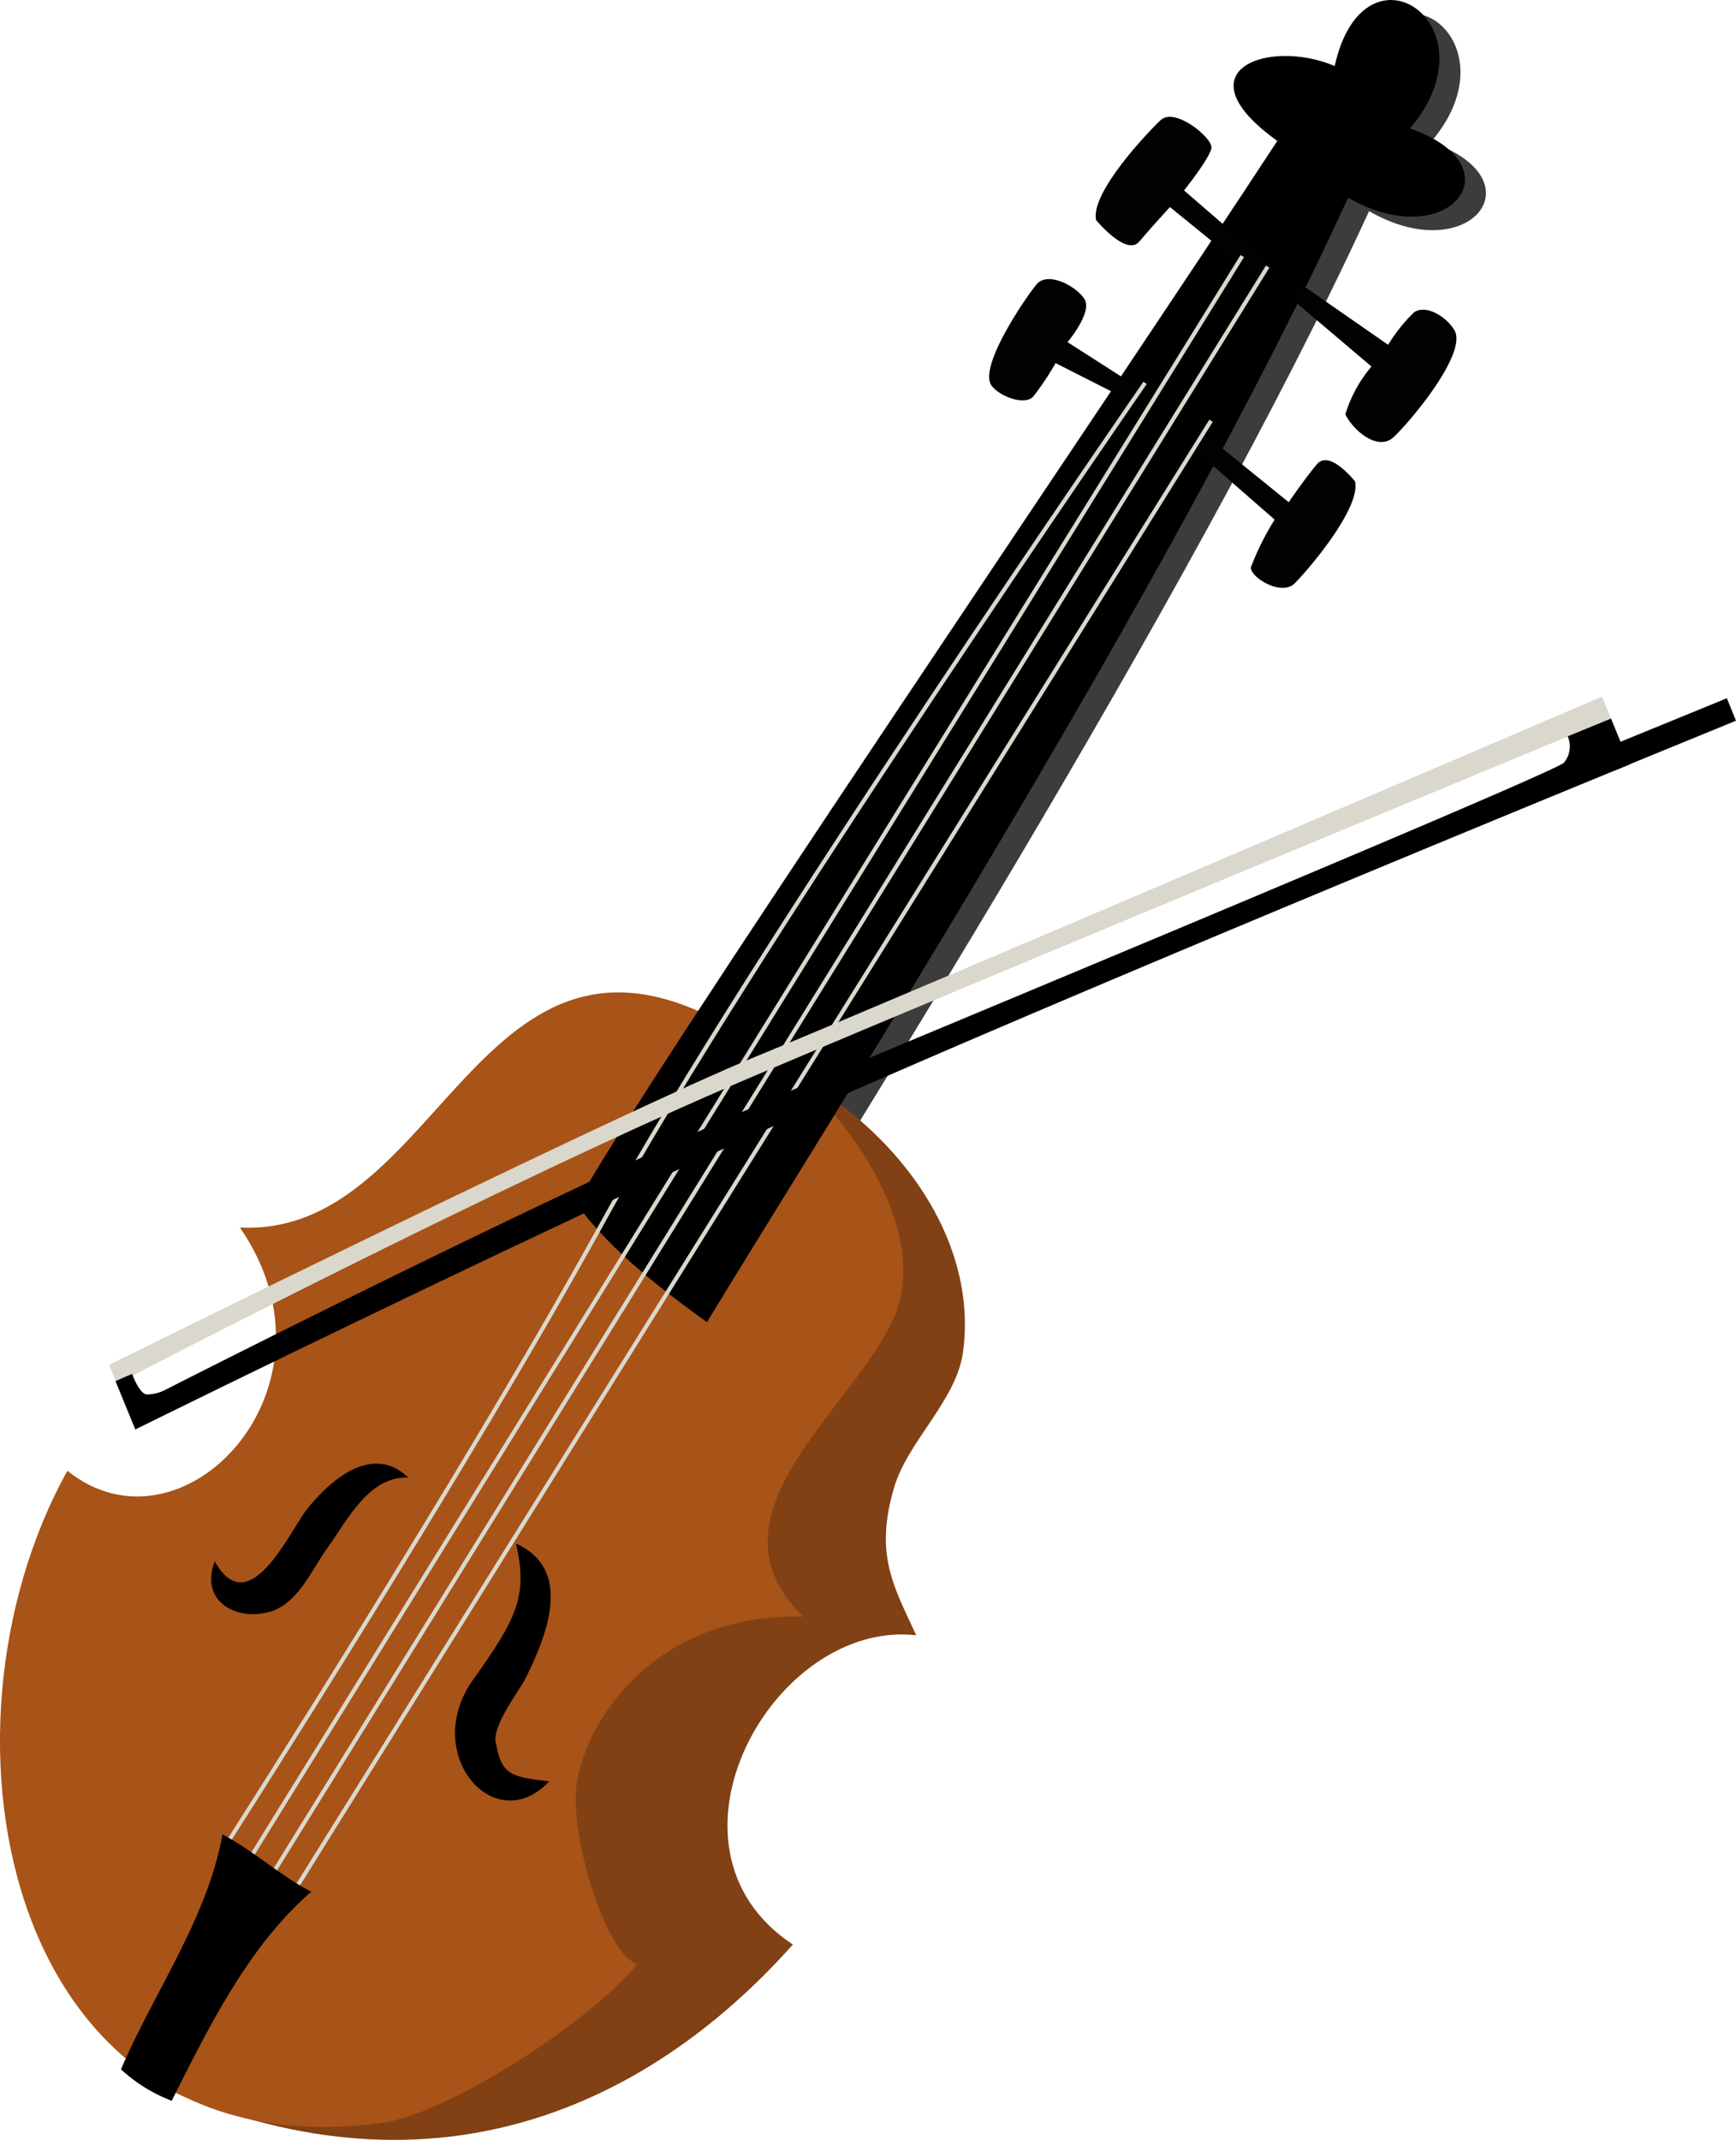 <svg xmlns="http://www.w3.org/2000/svg" viewBox="0 0 136.78 168.55"><defs><style>.cls-1{fill:#3c3c3b;}.cls-2{fill:#814114;}.cls-3{fill:#a85318;}.cls-4{fill:#010202;}.cls-5{fill:none;stroke:#dad8cc;stroke-width:0.32px;}.cls-6{fill:#dad8cc;}</style></defs><title>violin</title><g id="Layer_2" data-name="Layer 2"><g id="Layer_1-2" data-name="Layer 1"><path class="cls-1" d="M47.09,95.9c5-9.26,41.39-62.62,55.2-83.73-7.77-5.59-.65-8.08,4.52-5.91,2.33-10.48,12.87-3.18,5.93,4.93,8.63,3,3,10-4.87,5.44C93.59,47.72,65.65,91.49,57.35,105.22,54.39,103.06,49.81,99.7,47.09,95.9Z"/><path class="cls-2" d="M72.19,128.81c-1.73-3.78-3.33-6.29-1.74-11.65,1.07-3.63,4.92-6.86,5.43-10.67,1.1-8.27-4.26-16.22-11.83-21C49.16,76.2,28,101.34,21.86,113.64c-7.4,14.85-25.4,44.53-6.77,51.75,21.33,8.27,37.4-1,47.38-12.22C50.88,145.53,60.92,127.54,72.19,128.81Z"/><path class="cls-3" d="M5.31,115.85c9.06,7.31,22.29-6.57,13.59-19.16C35.2,97.51,37.8,68,59.12,81.9,64.85,85.42,72.41,94.54,71,102s-16.66,16.68-7.71,25.34c-11.48-.27-16.91,7.84-17.81,12.89-.74,4.13,2.24,13.7,4.72,14.47-3.28,4.15-14,11.36-19.75,12.47C.57,171.52-6.24,136.65,5.31,115.85Z"/><path d="M45.44,94.84c5-9.28,41.39-62.64,55.2-83.74C92.85,5.52,100,3,105.16,5.2,107.49-5.27,118,2,111.09,10.12c8.63,3,3,10-4.87,5.45C92,46.66,64,90.42,55.7,104.15,52.74,102,48.16,98.64,45.44,94.84Z"/><path class="cls-4" d="M86.36,17.33s2.38,2.9,3.4,1.7,2.42-2.72,2.42-2.72l6.91,5.62.88-1.15L93.29,15s2.07-2.58,2.16-3.36-2.89-3.23-4-2.18S85.91,15.2,86.36,17.33Z"/><path class="cls-4" d="M78.15,30.41c.74.9,2.62,1.52,3.25.84a22.11,22.11,0,0,0,1.77-2.65l6.29,3.19.65-1-6-3.84s2-2.36,1.33-3.4-2.9-2.2-3.77-1.15S77,29,78.15,30.41Z"/><path class="cls-4" d="M106.77,37.93s-2-2.55-3-1.37-2.23,3-2.23,3l-6.92-5.61-.87,1.15,6.68,5.83a21.55,21.55,0,0,0-1.87,3.75c-.08.78,2.4,2.32,3.45,1.27S107.21,40.06,106.77,37.93Z"/><path class="cls-4" d="M114.59,26c-.71-1.17-2.36-2.05-3.22-1.36a13.31,13.31,0,0,0-2,2.52l-6.82-4.74-.92,1,6.43,5.45A10.57,10.57,0,0,0,106,32.64c.66,1.33,2.58,2.89,3.77,1.82S115.68,27.83,114.59,26Z"/><path d="M37.27,132.32c-4.14,5.81,1.69,12.58,6,8-3-.35-3.75-.52-4.18-2.94-.43-1.33,1.76-4.08,2.32-5.18,1.75-3.52,3.73-8.6-.75-10.61C41.6,125.73,40.72,127.49,37.27,132.32Z"/><path d="M32.17,116.39c-3.06-.12-4.71,3.2-6.28,5.41-1.33,1.79-2.39,4.59-4.74,5.19-2.68.69-5.42-.95-4.23-4,2.64,4.73,5.73-2,7.18-4C25.32,117.43,29,113.34,32.17,116.39Z"/><path class="cls-5" d="M95.42,33.14,23.23,148.87"/><path class="cls-5" d="M99.88,21,21.23,148"/><path class="cls-5" d="M97.88,20.17l-78.67,127"/><path class="cls-5" d="M90.22,30.16S59.1,75.14,47.64,96c-10.85,19.77-30,49.59-30,49.59"/><path d="M9.53,163c2.64-6.14,6.8-11.88,8-18.5,2.4,1.24,4.57,3.27,7,4.51-4.81,4.16-7.89,10.25-11,16.47A12.45,12.45,0,0,1,9.53,163Z"/><path class="cls-6" d="M126.93,56.61S80.38,75.86,59.31,84.8C39.64,93.12,9.2,109,9.2,109l-.61-1.49s39.92-19.76,51.1-24.34,66.54-28.3,66.54-28.3Z"/><path d="M9.1,108.79l1.56,3.81s31.5-15.56,52.76-25c23.54-10.44,65-27.39,65-27.39l-1.49-3.61L123.52,58a2,2,0,0,1-.3,2.08c-.84.8-41,17.52-58.59,24.86C47.31,92.14,18.68,106.6,13.1,109.44a3.25,3.25,0,0,1-1.56.4c-.6-.1-1.13-1.62-1.13-1.62Z"/><path d="M136.06,55l-9.36,3.83.73,1.77,9.35-3.83Z"/></g></g></svg>